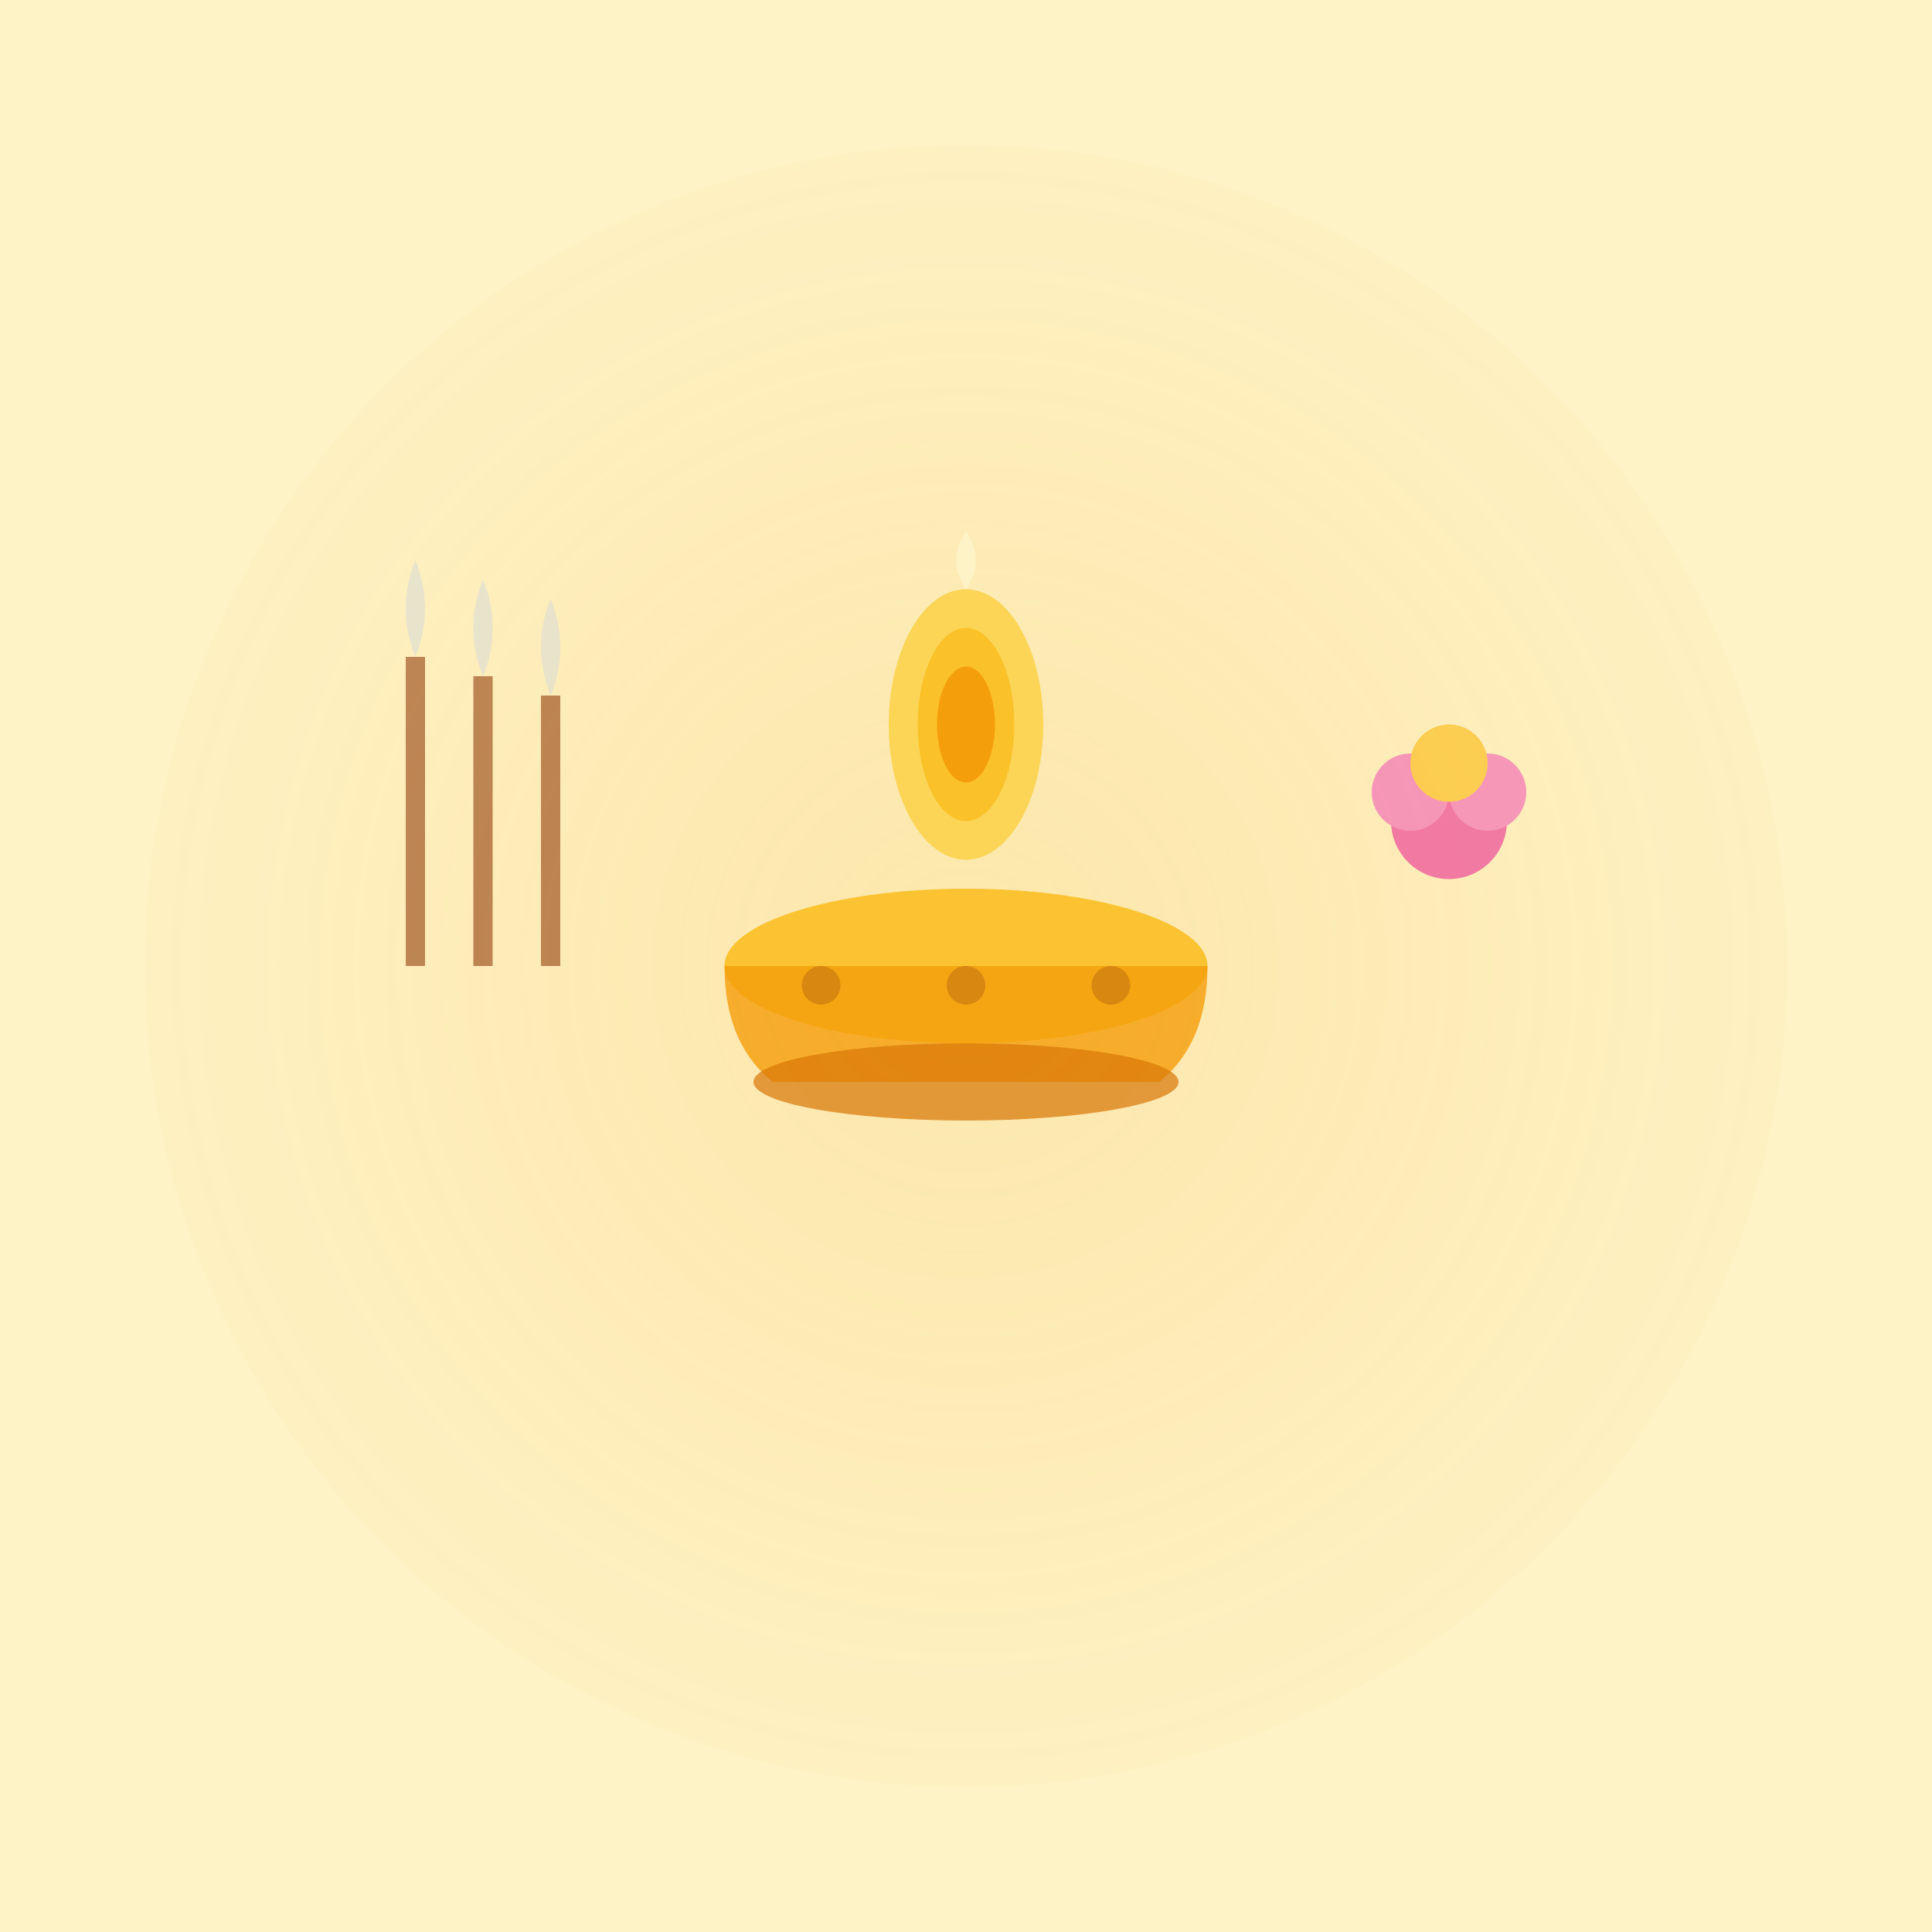 <svg xmlns="http://www.w3.org/2000/svg" viewBox="0 0 200 200" fill="none">
  <!-- Background -->
  <rect width="200" height="200" fill="#FEF3C7"/>
  
  <defs>
    <radialGradient id="hinduPracticeBg">
      <stop offset="0%" stop-color="#F59E0B" stop-opacity="0.15"/>
      <stop offset="100%" stop-color="#F59E0B" stop-opacity="0.03"/>
    </radialGradient>
  </defs>
  
  <circle cx="100" cy="100" r="85" fill="url(#hinduPracticeBg)"/>
  
  <!-- Diya lamp (oil lamp for puja) -->
  <g transform="translate(100, 100)">
    <!-- Flame -->
    <g transform="translate(0, -25)">
      <ellipse cx="0" cy="0" rx="8" ry="14" fill="#FCD34D" opacity="0.9"/>
      <ellipse cx="0" cy="0" rx="5" ry="10" fill="#FBBF24" opacity="0.9"/>
      <ellipse cx="0" cy="0" rx="3" ry="6" fill="#F59E0B"/>
      <!-- Flame tip -->
      <path d="M 0 -14 Q -2 -17, 0 -20 Q 2 -17, 0 -14 Z" fill="#FEF3C7"/>
    </g>
    
    <!-- Lamp bowl -->
    <ellipse cx="0" cy="0" rx="25" ry="8" fill="#FBBF24" opacity="0.9"/>
    <path d="M -25 0 Q -25 8, -20 12 L 20 12 Q 25 8, 25 0 Z" fill="#F59E0B" opacity="0.8"/>
    
    <!-- Decorative patterns on lamp -->
    <circle cx="-15" cy="2" r="2" fill="#92400E" opacity="0.3"/>
    <circle cx="0" cy="2" r="2" fill="#92400E" opacity="0.3"/>
    <circle cx="15" cy="2" r="2" fill="#92400E" opacity="0.3"/>
    
    <!-- Base -->
    <ellipse cx="0" cy="12" rx="22" ry="4" fill="#D97706" opacity="0.7"/>
  </g>
  
  <!-- Incense sticks -->
  <g transform="translate(50, 80)" opacity="0.6">
    <line x1="0" y1="20" x2="0" y2="-10" stroke="#92400E" stroke-width="2"/>
    <path d="M 0 -10 Q -2 -15, 0 -20 Q 2 -15, 0 -10 Z" fill="#D1D5DB" opacity="0.8"/>
    
    <line x1="7" y1="20" x2="7" y2="-8" stroke="#92400E" stroke-width="2"/>
    <path d="M 7 -8 Q 5 -13, 7 -18 Q 9 -13, 7 -8 Z" fill="#D1D5DB" opacity="0.8"/>
    
    <line x1="-7" y1="20" x2="-7" y2="-12" stroke="#92400E" stroke-width="2"/>
    <path d="M -7 -12 Q -9 -17, -7 -22 Q -5 -17, -7 -12 Z" fill="#D1D5DB" opacity="0.8"/>
  </g>
  
  <!-- Flowers (offering) -->
  <g transform="translate(150, 85)" opacity="0.7">
    <circle cx="0" cy="0" r="6" fill="#EC4899"/>
    <circle cx="-4" cy="-3" r="4" fill="#F472B6"/>
    <circle cx="4" cy="-3" r="4" fill="#F472B6"/>
    <circle cx="0" cy="-6" r="4" fill="#FBBF24"/>
  </g>
</svg>

